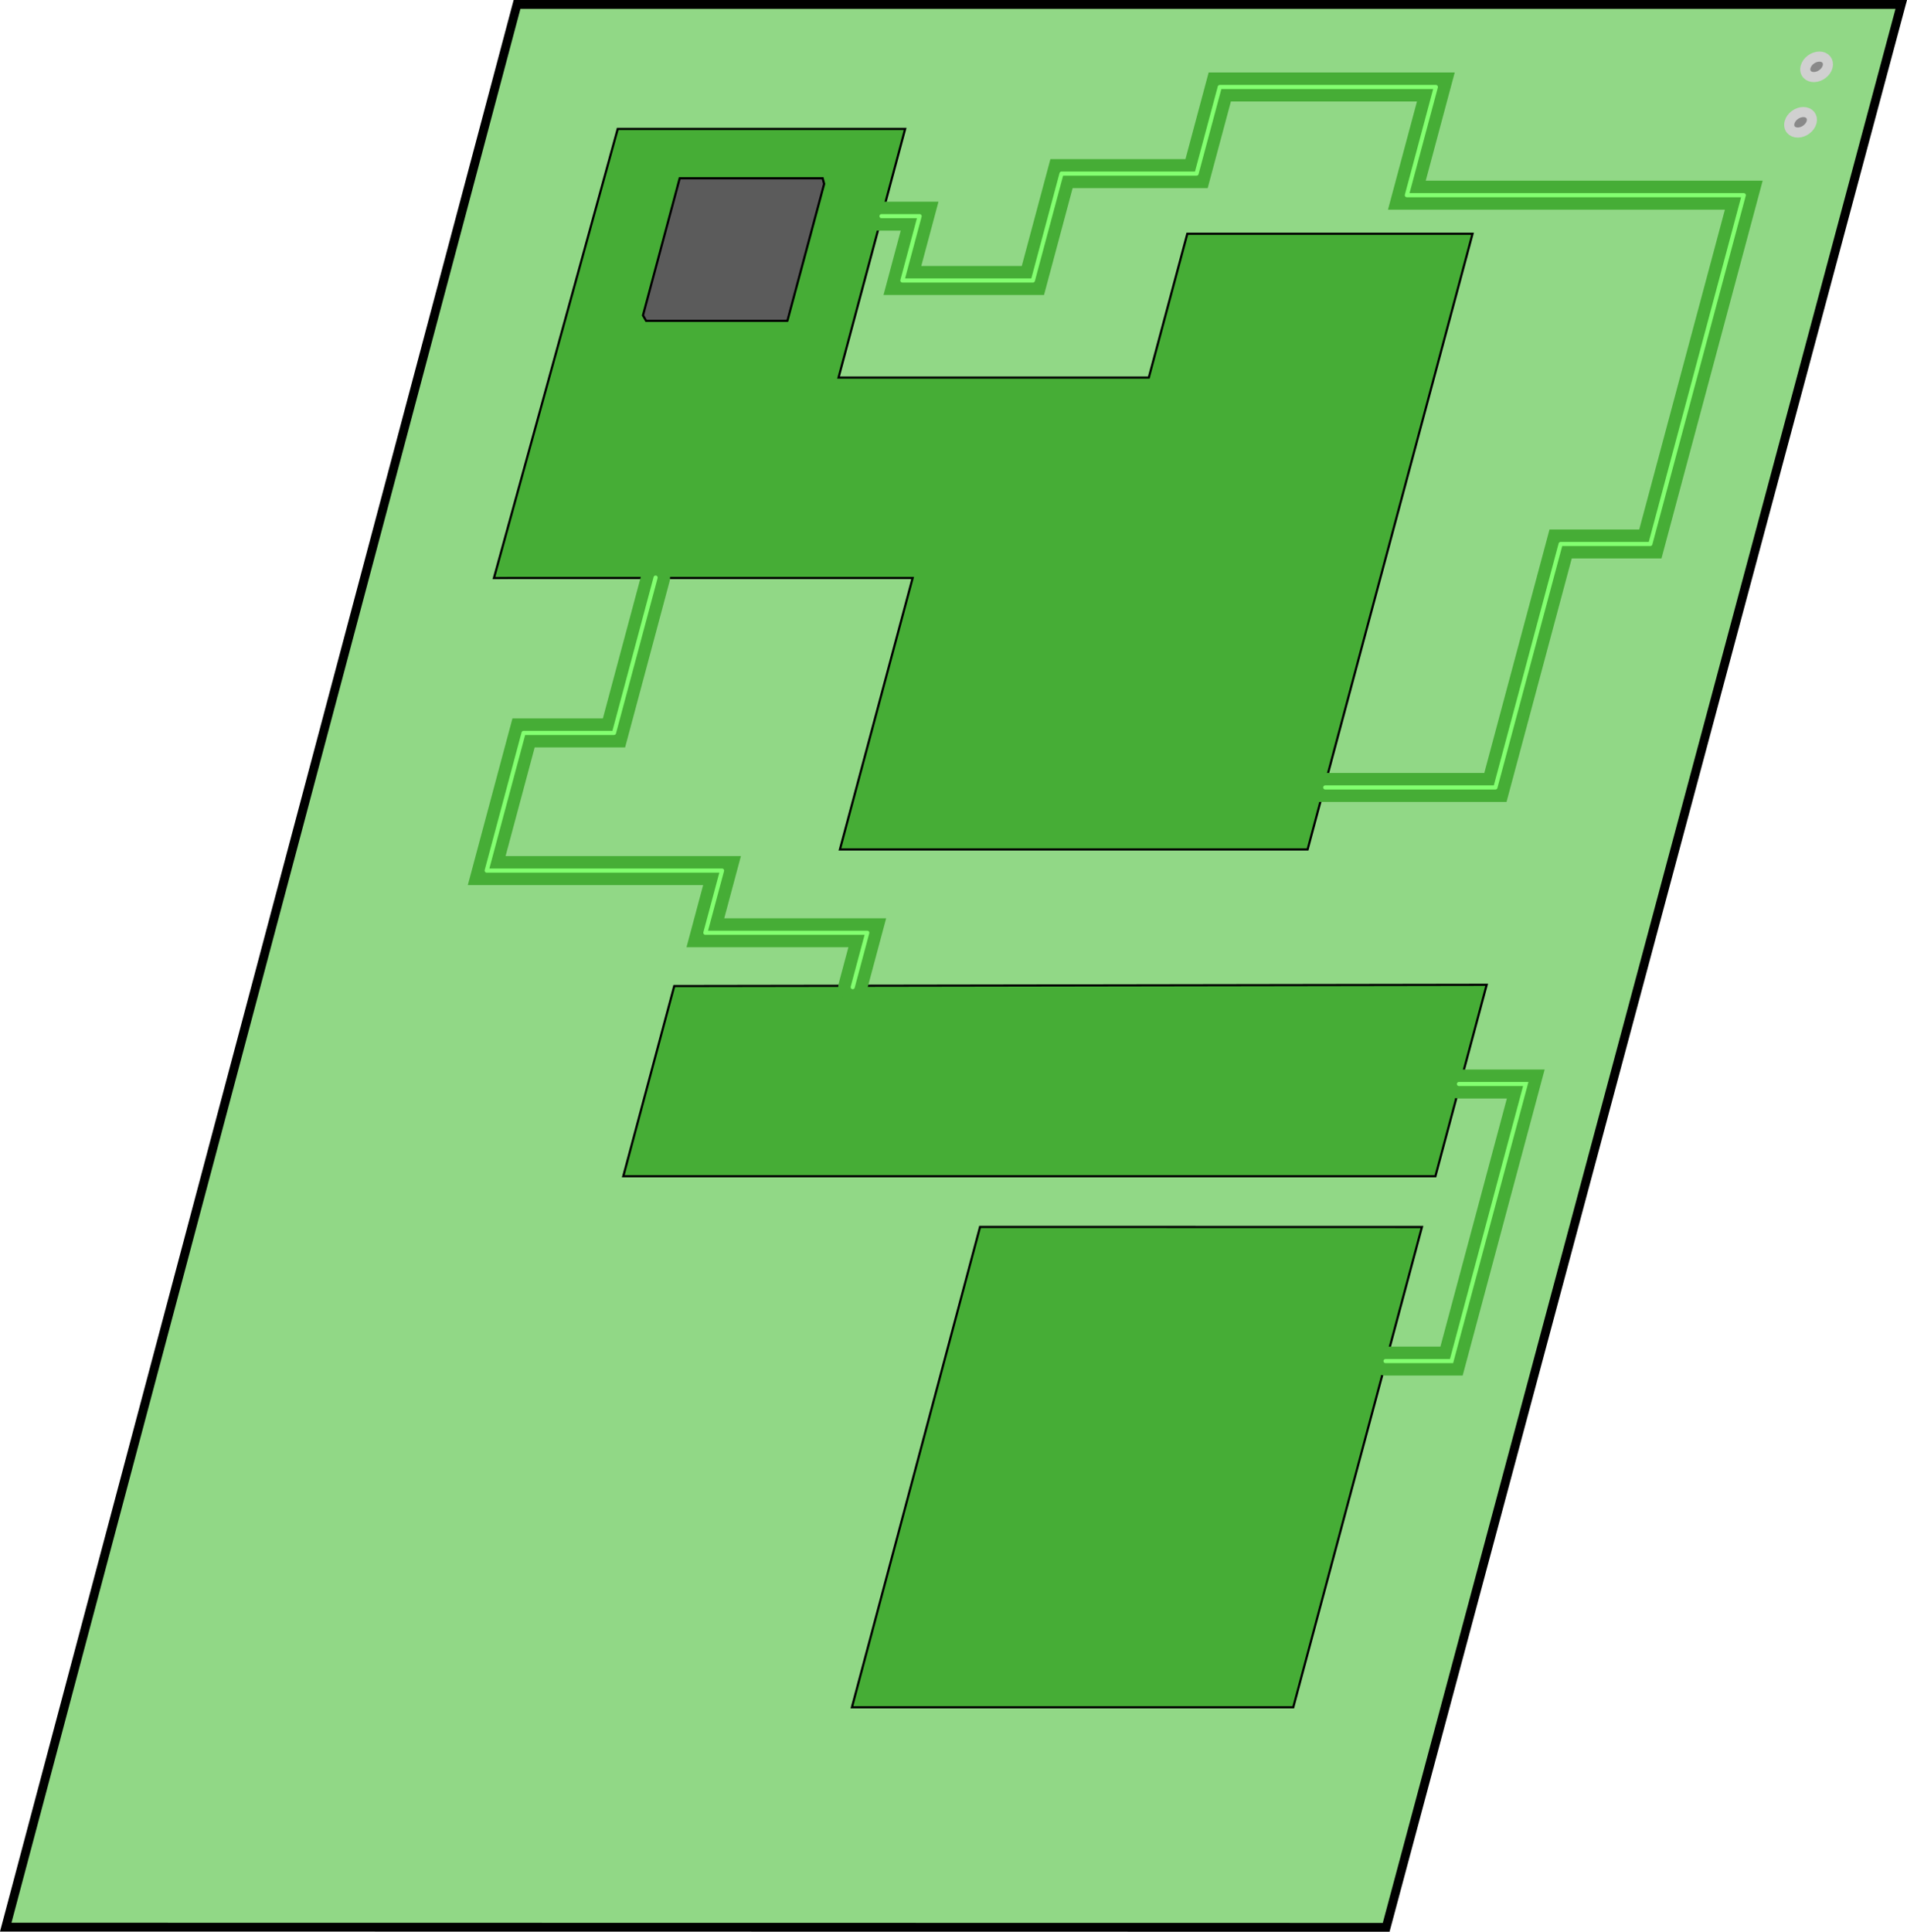 <?xml version="1.0" encoding="UTF-8" standalone="no"?>
<svg
   xmlns:dc="http://purl.org/dc/elements/1.1/"
   xmlns:cc="http://creativecommons.org/ns#"
   xmlns:rdf="http://www.w3.org/1999/02/22-rdf-syntax-ns#"
   xmlns:svg="http://www.w3.org/2000/svg"
   xmlns="http://www.w3.org/2000/svg"
   xmlns:sodipodi="http://sodipodi.sourceforge.net/DTD/sodipodi-0.dtd"
   xmlns:inkscape="http://www.inkscape.org/namespaces/inkscape"
   sodipodi:docname="PCB.inkscape.svg"
   id="svg8"
   version="1.1"
   viewBox="0 0 230.337 233.255"
   height="881.595"
   width="870.564"
   inkscape:version="1.0.1 (3bc2e813f5, 2020-09-07)">
  <defs
     id="defs2">
    <rect
       x="179.257"
       y="334.261"
       width="62.157"
       height="38.814"
       id="rect5143" />
    <rect
       x="33.599"
       y="267.331"
       width="51.572"
       height="31.439"
       id="rect995" />
    <rect
       x="46.915"
       y="197.496"
       width="189.74"
       height="43.466"
       id="rect895" />
    <filter
       style="color-interpolation-filters:sRGB"
       inkscape:label="Drop Shadow"
       id="filter5594">
      <feFlood
         flood-opacity="0.498"
         flood-color="rgb(0,0,0)"
         result="flood"
         id="feFlood5584" />
      <feComposite
         in="flood"
         in2="SourceGraphic"
         operator="out"
         result="composite1"
         id="feComposite5586" />
      <feGaussianBlur
         in="composite1"
         stdDeviation="0.1"
         result="blur"
         id="feGaussianBlur5588" />
      <feOffset
         dx="0.3"
         dy="0.6"
         result="offset"
         id="feOffset5590" />
      <feComposite
         in="offset"
         in2="SourceGraphic"
         operator="atop"
         result="composite2"
         id="feComposite5592" />
    </filter>
    <filter
       style="color-interpolation-filters:sRGB"
       inkscape:label="Drop Shadow"
       id="filter5946">
      <feFlood
         flood-opacity="0.498"
         flood-color="rgb(0,0,0)"
         result="flood"
         id="feFlood5936" />
      <feComposite
         in="flood"
         in2="SourceGraphic"
         operator="out"
         result="composite1"
         id="feComposite5938" />
      <feGaussianBlur
         in="composite1"
         stdDeviation="0.1"
         result="blur"
         id="feGaussianBlur5940" />
      <feOffset
         dx="0.3"
         dy="0.6"
         result="offset"
         id="feOffset5942" />
      <feComposite
         in="offset"
         in2="SourceGraphic"
         operator="atop"
         result="composite2"
         id="feComposite5944" />
    </filter>
    <filter
       style="color-interpolation-filters:sRGB"
       inkscape:label="Drop Shadow"
       id="filter6222">
      <feFlood
         flood-opacity="0.498"
         flood-color="rgb(0,0,0)"
         result="flood"
         id="feFlood6212" />
      <feComposite
         in="flood"
         in2="SourceGraphic"
         operator="in"
         result="composite1"
         id="feComposite6214" />
      <feGaussianBlur
         in="composite1"
         stdDeviation="1"
         result="blur"
         id="feGaussianBlur6216" />
      <feOffset
         dx="0.3"
         dy="0.6"
         result="offset"
         id="feOffset6218" />
      <feComposite
         in="SourceGraphic"
         in2="offset"
         operator="over"
         result="composite2"
         id="feComposite6220" />
    </filter>
    <filter
       style="color-interpolation-filters:sRGB"
       inkscape:label="Drop Shadow"
       id="filter6234">
      <feFlood
         flood-opacity="0.498"
         flood-color="rgb(0,0,0)"
         result="flood"
         id="feFlood6224" />
      <feComposite
         in="flood"
         in2="SourceGraphic"
         operator="in"
         result="composite1"
         id="feComposite6226" />
      <feGaussianBlur
         in="composite1"
         stdDeviation="1"
         result="blur"
         id="feGaussianBlur6228" />
      <feOffset
         dx="0.3"
         dy="0.6"
         result="offset"
         id="feOffset6230" />
      <feComposite
         in="SourceGraphic"
         in2="offset"
         operator="over"
         result="composite2"
         id="feComposite6232" />
    </filter>
    <filter
       style="color-interpolation-filters:sRGB"
       inkscape:label="Drop Shadow"
       id="filter6246">
      <feFlood
         flood-opacity="0.498"
         flood-color="rgb(0,0,0)"
         result="flood"
         id="feFlood6236" />
      <feComposite
         in="flood"
         in2="SourceGraphic"
         operator="in"
         result="composite1"
         id="feComposite6238" />
      <feGaussianBlur
         in="composite1"
         stdDeviation="1"
         result="blur"
         id="feGaussianBlur6240" />
      <feOffset
         dx="0.3"
         dy="0.6"
         result="offset"
         id="feOffset6242" />
      <feComposite
         in="SourceGraphic"
         in2="offset"
         operator="over"
         result="composite2"
         id="feComposite6244" />
    </filter>
    <filter
       style="color-interpolation-filters:sRGB"
       inkscape:label="Drop Shadow"
       id="filter6258">
      <feFlood
         flood-opacity="0.498"
         flood-color="rgb(0,0,0)"
         result="flood"
         id="feFlood6248" />
      <feComposite
         in="flood"
         in2="SourceGraphic"
         operator="in"
         result="composite1"
         id="feComposite6250" />
      <feGaussianBlur
         in="composite1"
         stdDeviation="1"
         result="blur"
         id="feGaussianBlur6252" />
      <feOffset
         dx="0.3"
         dy="0.6"
         result="offset"
         id="feOffset6254" />
      <feComposite
         in="SourceGraphic"
         in2="offset"
         operator="over"
         result="composite2"
         id="feComposite6256" />
    </filter>
    <filter
       style="color-interpolation-filters:sRGB"
       inkscape:label="Drop Shadow"
       id="filter6270">
      <feFlood
         flood-opacity="0.498"
         flood-color="rgb(0,0,0)"
         result="flood"
         id="feFlood6260" />
      <feComposite
         in="flood"
         in2="SourceGraphic"
         operator="in"
         result="composite1"
         id="feComposite6262" />
      <feGaussianBlur
         in="composite1"
         stdDeviation="1"
         result="blur"
         id="feGaussianBlur6264" />
      <feOffset
         dx="0.3"
         dy="0.6"
         result="offset"
         id="feOffset6266" />
      <feComposite
         in="SourceGraphic"
         in2="offset"
         operator="over"
         result="composite2"
         id="feComposite6268" />
    </filter>
  </defs>
  <sodipodi:namedview
     id="base"
     pagecolor="#ffffff"
     bordercolor="#666666"
     borderopacity="1.0"
     inkscape:pageopacity="1"
     inkscape:pageshadow="2"
     inkscape:zoom="0.70710678"
     inkscape:cx="324.8491"
     inkscape:cy="387.9902"
     inkscape:document-units="px"
     inkscape:current-layer="layer1"
     inkscape:document-rotation="0"
     showgrid="false"
     units="px"
     inkscape:pagecheckerboard="false"
     width="1080mm"
     showguides="false"
     inkscape:window-width="1920"
     inkscape:window-height="1057"
     inkscape:window-x="1912"
     inkscape:window-y="-8"
     inkscape:window-maximized="1"
     fit-margin-top="0"
     fit-margin-left="0"
     fit-margin-right="0"
     fit-margin-bottom="0" />
  <g
     inkscape:label="Ebene 1"
     inkscape:groupmode="layer"
     id="layer1"
     transform="translate(-41.346,-192.366)">
    <path
       style="fill:#91d886;fill-opacity:1;stroke:#000000;stroke-width:1.065;stroke-linecap:butt;stroke-linejoin:miter;stroke-miterlimit:4;stroke-dasharray:none;stroke-opacity:1"
       d="M 103.796,192.899 H 270.989 L 208.774,425.089 42.039,425.066 Z"
       id="path4497"
       sodipodi:nodetypes="ccccc" />
    <path
       style="fill:#46ad36;fill-opacity:1;stroke:#000000;stroke-width:0.265px;stroke-linecap:butt;stroke-linejoin:miter;stroke-opacity:1"
       d="m 213.093,340.525 -15.54,57.994 h -53.309 l 15.476,-58.006 z"
       id="path1134"
       sodipodi:nodetypes="ccccc" />
    <path
       style="fill:#46ad36;fill-opacity:1;stroke:#000000;stroke-width:0.265px;stroke-linecap:butt;stroke-linejoin:miter;stroke-opacity:1"
       d="m 115.957,207.933 h 34.715 l -8.045,30.026 h 37.475 l 4.653,-17.364 h 34.45 l -19.919,74.337 h -56.491 l 8.781,-32.772 h -48.782 l -1.791,0.011 z"
       id="path4499"
       sodipodi:nodetypes="cccccccccccc" />
    <path
       style="fill:none;stroke:none;stroke-width:0.265px;stroke-linecap:butt;stroke-linejoin:miter;stroke-opacity:1"
       d="m 125.809,256.57 3.796,-14.168 h 57.423 l -4.399,14.457 z"
       id="path4602"
       sodipodi:nodetypes="ccccc" />
    <path
       style="fill:#46ad36;fill-opacity:1;stroke:#000000;stroke-width:0.265px;stroke-linecap:butt;stroke-linejoin:miter;stroke-opacity:1"
       d="m 220.914,311.278 -6.195,23.12 h -98.09 l 6.155,-22.97 z"
       id="path4767" />
    <path
       style="fill:none;stroke:none;stroke-width:0.265px;stroke-linecap:butt;stroke-linejoin:miter;stroke-opacity:1"
       d="m 130.577,328.237 2.58,-9.629 h 65.36 l -2.646,9.875 z"
       id="path4773" />
    <path
       style="fill:none;stroke:none;stroke-width:0.265px;stroke-linecap:butt;stroke-linejoin:miter;stroke-opacity:1"
       d="m 150.524,291.897 6.824,-25.468 h 37.865 l -6.825,25.473 z"
       id="path4894" />
    <path
       style="fill:none;fill-opacity:1;stroke:#46ad36;stroke-width:3.5;stroke-linecap:butt;stroke-linejoin:miter;stroke-miterlimit:4;stroke-dasharray:none;stroke-opacity:1"
       d="m 200.528,287.448 h 21.441 l 7.877,-29.399 h 10.837 l 8.54,-31.873 2.744,-10.242 h -40.694 l 3.501,-13.065 h -26.098 l -2.803,10.46 h -16.311 l -3.458,12.906 h -15.764 l 2.081,-7.768 h -5.72"
       id="path5026"
       sodipodi:nodetypes="ccccccccccccccc" />
    <path
       style="fill:none;fill-opacity:1;stroke:#83ff70;stroke-width:0.5;stroke-linecap:round;stroke-linejoin:round;stroke-miterlimit:4;stroke-dasharray:none;stroke-opacity:1"
       d="m 201.413,287.448 h 20.556 l 7.877,-29.399 h 10.837 l 8.54,-31.873 2.744,-10.242 h -40.694 l 3.501,-13.065 h -26.098 l -2.803,10.46 h -16.311 l -3.458,12.906 h -15.764 l 2.081,-7.768 h -4.603"
       id="path5030" />
    <path
       style="fill:#5b5b5b;fill-opacity:1;stroke:#000000;stroke-width:0.265px;stroke-linecap:round;stroke-linejoin:miter;stroke-opacity:1"
       d="m 136.451,231.102 4.441,-16.533 -0.181,-0.675 h -17.268 l -4.434,16.55 0.38,0.659 h 17.063"
       id="path5034"
       sodipodi:nodetypes="ccccccc" />
    <path
       style="fill:none;fill-opacity:1;stroke:#46ad36;stroke-width:3.5;stroke-linecap:round;stroke-linejoin:miter;stroke-miterlimit:4;stroke-dasharray:none;stroke-opacity:1"
       d="m 120.532,262.109 -5.025,18.755 h -10.922 l -4.454,16.623 h 28.425 l -2.012,7.507 h 19.556 l -1.76,6.568"
       id="path5038" />
    <path
       style="fill:none;fill-opacity:1;stroke:#83ff70;stroke-width:0.5;stroke-linecap:round;stroke-linejoin:round;stroke-miterlimit:4;stroke-dasharray:none;stroke-opacity:1"
       d="m 120.532,262.109 -5.025,18.755 h -10.922 l -4.454,16.623 h 28.425 l -2.012,7.507 h 19.556 l -1.76,6.568"
       id="path5040" />
    <path
       style="fill:none;stroke:none;stroke-width:0.281px;stroke-linecap:butt;stroke-linejoin:miter;stroke-opacity:1"
       d="m 167.593,306.528 19.436,-64.126 h 79.727 l -19.47,64.239 z"
       id="path5195" />
    <path
       style="opacity:0.998;fill:#898989;fill-opacity:1;stroke:#d0d0d0;stroke-width:1.219;stroke-linecap:round;stroke-linejoin:miter;stroke-miterlimit:4;stroke-dasharray:none;stroke-opacity:1"
       d="m 262.099,200.414 c -0.173,0.677 -0.905,1.242 -1.641,1.257 -0.746,0.016 -1.206,-0.536 -1.021,-1.229 0.184,-0.688 0.933,-1.243 1.667,-1.243 0.724,0 1.167,0.543 0.995,1.215 z"
       id="path5764" />
    <path
       style="opacity:0.998;fill:#898989;fill-opacity:1;stroke:#d0d0d0;stroke-width:1.219;stroke-linecap:round;stroke-linejoin:miter;stroke-miterlimit:4;stroke-dasharray:none;stroke-opacity:1"
       d="m 260.16,207.113 c -0.173,0.677 -0.905,1.242 -1.641,1.257 -0.746,0.016 -1.206,-0.536 -1.021,-1.229 0.184,-0.688 0.933,-1.243 1.667,-1.243 0.724,0 1.167,0.543 0.995,1.215 z"
       id="path5766" />
    <path
       style="fill:none;stroke:none;stroke-width:0.265px;stroke-linecap:butt;stroke-linejoin:miter;stroke-opacity:1"
       d="m 159.85,378.905 9.96,-37.173 h 41.236 l -10.024,37.41 z"
       id="path1138" />
    <path
       style="fill:none;fill-opacity:1;stroke:#46ad36;stroke-width:3.5;stroke-linecap:round;stroke-linejoin:miter;stroke-miterlimit:4;stroke-dasharray:none;stroke-opacity:1"
       d="m 208.699,356.713 h 7.971 l 8.965,-33.456 h -8.069"
       id="path1444" />
    <path
       style="fill:none;fill-opacity:1;stroke:#83ff70;stroke-width:0.5;stroke-linecap:round;stroke-linejoin:miter;stroke-miterlimit:4;stroke-dasharray:none;stroke-opacity:1"
       d="m 208.699,356.713 h 7.971 l 8.965,-33.456 h -8.069"
       id="path1446" />
  </g>
</svg>
